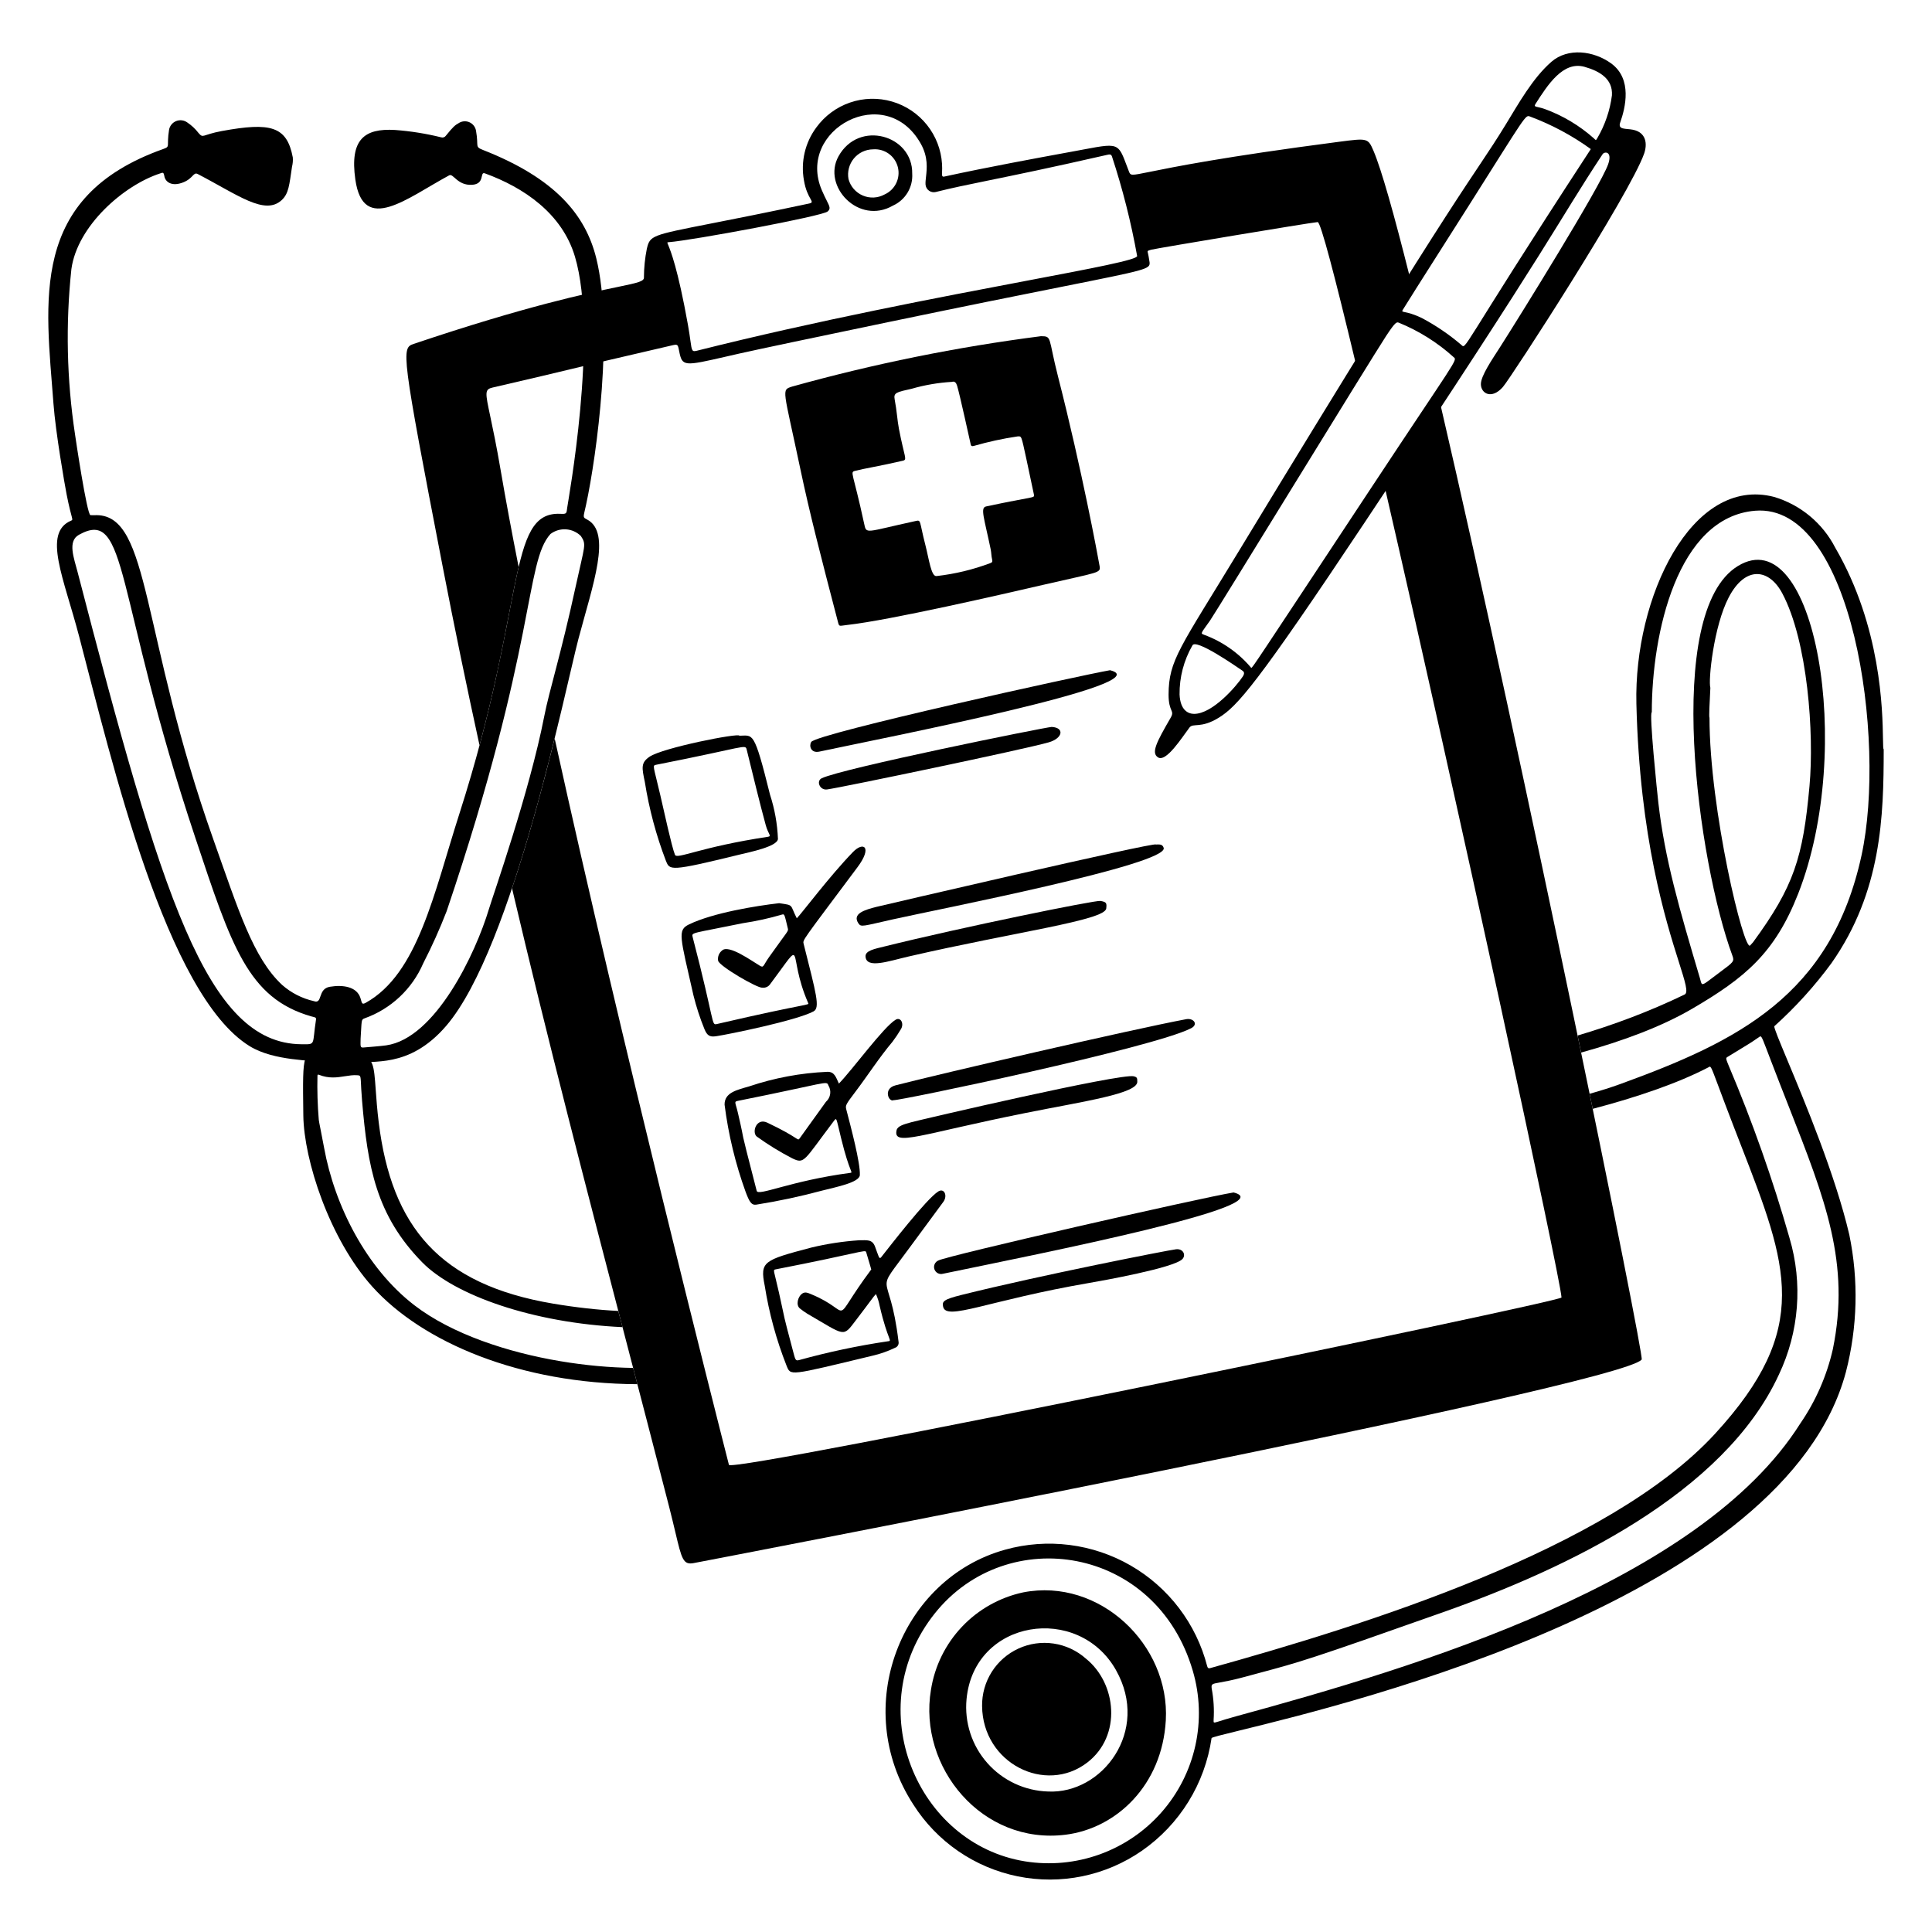 <svg xmlns="http://www.w3.org/2000/svg" fill="none" viewBox="0 0 400 400" id="Checkup--Streamline-Milano.svg" height="400" width="400"><desc>Checkup Streamline Illustration: https://streamlinehq.com</desc><g id="checkup--health-wellness-checkup"><g id="stethoscope 2"><path id="vector" fill="#000000" d="M241.368 356.176c-0.762 13.454 -10.238 22.358 -20.724 23.678 -17.282 2.176 -30.582 -13.946 -27.9 -30 0.77 -4.9 3.008 -9.45 6.419 -13.052 3.409 -3.602 7.833 -6.084 12.683 -7.12 15.788 -3.082 30.406 10.848 29.522 26.494Zm-10.306 -10.384c-7.78 -13.812 -29.38 -10.586 -30.948 5.988 -0.228 2.38 0.036 4.784 0.774 7.058 0.738 2.276 1.936 4.376 3.518 6.168 1.582 1.794 3.516 3.244 5.682 4.26 2.166 1.016 4.516 1.576 6.908 1.646 11.204 0.55 21.166 -12.512 14.066 -25.112v-0.008Z" stroke-width="1"></path><path id="vector_2" fill="#000000" d="M203.33 353.226c-0.034 -2.502 0.66 -4.96 1.996 -7.074 1.338 -2.114 3.26 -3.796 5.534 -4.838 2.274 -1.044 4.802 -1.404 7.276 -1.036 2.476 0.366 4.79 1.444 6.664 3.102 6.4 5.132 7.502 16 0.308 21.536 -8.65 6.648 -21.646 0.178 -21.778 -11.69Z" stroke-width="1"></path><path id="Subtract" fill="#000000" fill-rule="evenodd" d="M128.011 271.42c-4.257 -0.224 -8.734 -0.718 -13.473 -1.514 -23.568 -3.962 -33.466 -15.996 -36.124 -37.49 -0.333 -2.692 -0.494 -4.954 -0.626 -6.806 -0.357 -5.018 -0.501 -7.032 -3.272 -6.428 -2.78 0.606 -4.424 0.036 -5.84 -0.452 -0.516 -0.18 -1.003 -0.348 -1.502 -0.444 -4.547 -0.88 -4.545 -0.708 -4.38 12.19l0.006 0.492c0.116 9.176 5.39 25.542 14.294 35.432 10.41 11.558 30.605 20.086 54.867 20.178 -0.292 -1.122 -0.584 -2.244 -0.877 -3.364 -4.854 -0.076 -9.88 -0.52 -15.1 -1.398 -10.738 -1.8 -22.39 -5.566 -30.22 -11.6 -9.948 -7.664 -16.496 -20.654 -18.66 -32.564 -0.251 -1.378 -0.511 -2.682 -0.715 -3.71 -0.215 -1.08 -0.369 -1.856 -0.389 -2.09 -0.255 -3.048 -0.346 -6.108 -0.274 -9.166 0.022 -0.194 0.116 -0.24 0.304 -0.166 2.082 0.826 3.791 0.556 5.376 0.304 0.855 -0.134 1.673 -0.264 2.494 -0.212 0.267 0.016 0.44 0.026 0.555 0.114 0.348 0.26 0.172 1.22 0.507 5.18 1.16 13.72 2.914 23.704 12.438 33.428 6.699 6.838 22.915 12.578 41.485 13.438 -0.291 -1.116 -0.582 -2.234 -0.874 -3.352Zm199.343 -53.494c-0.242 -1.166 -0.486 -2.344 -0.732 -3.53 7.402 -2.19 14.826 -4.95 22.164 -8.494 0.808 -0.392 0.128 -2.544 -1.19 -6.706 -2.712 -8.567 -8.124 -25.657 -8.798 -53.482 -0.534 -21.95 11.4 -47.288 28.524 -42.83 2.706 0.81 5.22 2.158 7.392 3.962 2.172 1.805 3.958 4.03 5.25 6.542 9.514 16.348 9.794 33.706 9.89 39.619 0.022 1.358 0.034 2.113 0.146 2.113 0 13.864 -0.422 29.46 -10.8 44.272 -3.49 4.754 -7.46 9.136 -11.846 13.078 -0.102 0.304 1.004 2.952 2.694 7.004 3.63 8.698 9.96 23.866 12.832 36.166 1.942 9.402 1.702 19.126 -0.704 28.42 -12.416 46.56 -101.802 68.418 -125.554 74.226 -3.66 0.896 -5.762 1.41 -5.782 1.574 -0.678 4.666 -2.306 9.144 -4.786 13.154 -2.48 4.012 -5.756 7.47 -9.628 10.162 -3.704 2.57 -7.892 4.366 -12.308 5.278 -4.416 0.912 -8.97 0.922 -13.39 0.03s-8.614 -2.67 -12.33 -5.224c-3.716 -2.554 -6.878 -5.832 -9.296 -9.638 -13.12 -20.166 -2.578 -46.8 19.018 -52.782 4.33 -1.206 8.856 -1.538 13.316 -0.974 4.458 0.564 8.76 2.01 12.654 4.256 3.894 2.246 7.3 5.246 10.02 8.824 2.72 3.578 4.7 7.662 5.824 12.014 0.088 0.33 0.22 0.522 0.644 0.4 31.6 -8.788 82.468 -24.512 104.52 -48.532 20.064 -21.854 15.092 -34.644 5.308 -59.818 -1.026 -2.64 -2.104 -5.414 -3.212 -8.348 -2.528 -6.702 -2.852 -7.814 -3.19 -7.818 -0.094 -0.002 -0.19 0.084 -0.334 0.158 -6.37 3.308 -14.712 6.144 -23.916 8.574 -0.212 -1.03 -0.424 -2.07 -0.64 -3.12 2.27 -0.636 4.404 -1.308 6.388 -2.03 24.234 -8.812 43.62 -18.316 49.916 -47.366 5.182 -23.912 -1.838 -72.962 -22.034 -71.318 -16.13 1.324 -21.396 25.426 -21.396 41.724 -0.6 0.018 1.134 16.83 1.36 18.774 1.356 11.69 4.298 21.79 8.588 36.236 0.054 0.184 0.098 0.352 0.136 0.498 0.262 1.006 0.294 1.128 2.014 -0.186 0.886 -0.678 1.62 -1.222 2.224 -1.672 2.596 -1.927 2.802 -2.079 2.362 -3.268 -7.064 -19.116 -14.42 -71.12 1.126 -80.65 15.912 -9.754 24.318 37.736 12.488 67.854 -4.842 12.328 -11.042 17.422 -21.894 23.774 -6.352 3.718 -14.368 6.698 -23.038 9.1Zm-76.036 138.666c-0.072 -0.072 -0.048 -0.242 -0.052 -0.516 0.14 -2.172 0.006 -4.352 -0.398 -6.49 -0.116 -0.932 0.054 -0.962 1.668 -1.246 0.992 -0.176 2.528 -0.448 4.88 -1.084 1.226 -0.332 2.306 -0.622 3.298 -0.888 8.446 -2.26 10.318 -2.762 38.212 -12.63 25.59 -9.054 58.008 -24.49 69.374 -49.138 4.196 -8.834 4.98 -18.906 2.2 -28.282 -3.456 -12.116 -7.652 -24.008 -12.562 -35.612 -0.462 -1.128 -0.612 -1.482 -0.496 -1.688 0.066 -0.122 0.226 -0.194 0.468 -0.342 4.52 -2.734 4.964 -3.05 5.424 -3.374 0.174 -0.124 0.35 -0.25 0.756 -0.51 0.174 -0.11 0.282 -0.224 0.39 -0.222 0.296 0.004 0.582 0.868 2.156 4.992 1.258 3.294 2.48 6.402 3.644 9.364 7.662 19.49 12.828 32.626 9.194 50.394 -1.252 5.524 -3.546 10.756 -6.758 15.42 -20.77 32.88 -79.476 50.43 -116.8 60.6 -3.584 0.976 -4.41 1.438 -4.598 1.252Zm111.028 -160.842c-1.274 1.376 -8.414 -28.14 -8.414 -47.182 -0.142 0 0.042 -3.461 0.134 -5.197 0.03 -0.572 0.05 -0.957 0.046 -0.969 -0.468 -1.466 0.684 -12.76 3.8 -18.72 3.474 -6.648 8.368 -5.956 11.092 -0.836 5.262 9.898 6.62 29.054 5.632 39.898 -1.346 14.808 -3.202 20.746 -11.674 32.324 -0.194 0.238 -0.4 0.465 -0.616 0.682ZM193.54 334.038c14.94 -18.734 45.852 -14.024 53.42 11.9 1.478 5.032 1.658 10.358 0.524 15.48s-3.548 9.872 -7.014 13.81c-3.466 3.936 -7.872 6.932 -12.808 8.708 -4.938 1.774 -10.242 2.27 -15.422 1.442 -22.428 -3.6 -34.284 -31.802 -18.7 -51.34Z" clip-rule="evenodd" stroke-width="1"></path></g><g id="paper"><path id="vector_3" fill="#000000" d="M227.648 117.13c-0.382 -2.164 -3.63 -19.744 -8.6 -39.19 -2.076 -8.128 -1.2 -8.312 -3.52 -8.336 -17.411 2.233 -34.639 5.721 -51.548 10.436 -2.252 0.756 -1.83 0.2 1.714 17.02 1.966 9.336 4.224 18.014 7.778 31.64 0.296 1.132 0.2 0.882 1.99 0.684 8.736 -0.966 32.4 -6.42 40.418 -8.276 11.814 -2.734 12.044 -2.402 11.768 -3.978Zm-23.494 -12.274c-1.246 0.268 -0.4 2.332 0.956 8.868 0.146 0.704 0.126 1.44 0.302 2.132 0.118 0.466 -0.032 0.612 -0.4 0.74 -3.578 1.346 -7.308 2.242 -11.106 2.67 -1.116 0.168 -1.56 -3.482 -2.306 -6.382 -1.34 -5.2 -0.828 -5.278 -2.092 -5 -10.498 2.284 -10.102 2.788 -10.6 0.514 -2.314 -10.75 -3 -10.614 -1.852 -10.916 1.704 -0.452 5.388 -1.046 9.856 -2.092 1 -0.236 0.354 -0.6 -0.8 -6.616 -0.342 -1.77 -0.42 -3.684 -0.878 -6.06 -0.274 -1.42 0.368 -1.52 3.514 -2.224 2.717 -0.783 5.513 -1.262 8.336 -1.426 0.616 -0.21 0.908 0.262 1.074 0.8 0.522 1.672 2.786 12.02 2.8 12.066 0.052 0.4 0.278 0.512 0.64 0.4 2.966 -0.858 5.984 -1.516 9.038 -1.968 0.904 -0.066 0.78 -0.276 1.856 4.636 0.34 1.554 1.498 7.022 1.576 7.426 0.132 0.756 0.058 0.292 -9.914 2.432Z" stroke-width="1"></path><path id="vector_4" fill="#000000" d="M185.438 211.12c-2.518 1.506 -8.886 10.274 -11.754 13.228 -0.634 -1.378 -0.924 -2.486 -2.416 -2.44 -5.5 0.242 -10.939 1.256 -16.156 3.014 -2.564 0.754 -5.12 1.268 -5.096 3.786 0.782 6.16 2.243 12.216 4.356 18.054 0.77 2.05 1.2 2.8 2.214 2.646 4.604 -0.73 9.165 -1.704 13.666 -2.918 2.882 -0.734 7.692 -1.672 7.77 -3.2 0.128 -2.508 -1.862 -9.952 -2.8 -13.564 -0.23 -0.878 -0.132 -1.02 1.948 -3.778 2.566 -3.4 4.866 -7 7.614 -10.268 0.62 -0.82 1.193 -1.674 1.714 -2.56 0.762 -1.17 -0.016 -2.626 -1.06 -2ZM176 242.834c-12.37 1.65 -19.03 4.898 -19.334 3.722 -4.142 -16.052 -2 -8 -3.884 -16.12 -0.498 -2.16 -0.886 -2.338 -0.036 -2.508 18.664 -3.728 18.378 -4.256 18.756 -3.212 0.333 0.534 0.466 1.17 0.375 1.792 -0.092 0.622 -0.402 1.192 -0.875 1.608 -2.376 3.266 -5.334 7.448 -5.464 7.6 -0.484 0.584 0.022 -0.102 -6.68 -3.282 -2.276 -1.078 -3.23 1.976 -2.2 2.858 2.343 1.692 4.807 3.206 7.374 4.532 2.56 1.22 2.316 0.59 8.566 -7.678 0.66 -0.874 0.482 -0.8 1.548 3.528 1.786 7.326 2.608 7.058 1.854 7.16Z" stroke-width="1"></path><path id="vector_5" fill="#000000" d="M176.6 176.4c-4.8 4.952 -10.466 12.516 -11.63 13.724 -1.496 -2.922 -0.518 -2.668 -3.656 -3.128 -4.834 0.552 -13.686 2 -18.638 4.384 -2.472 1.184 -1.878 2.454 0.888 14.662 0.591 2.39 1.353 4.736 2.282 7.016 0.652 1.696 1.512 1.618 2.584 1.456 2.296 -0.346 16.426 -3.2 20 -5.114 1.416 -0.752 0.554 -3.624 -2.036 -13.954 -0.22 -0.882 -0.482 -0.34 11.116 -15.866 3.164 -4.214 1.29 -5.442 -0.91 -3.18Zm-9.3 31.218c0.264 0.6 0.658 -0.14 -18.89 4.4 -1.17 0.27 -0.352 -0.142 -5 -18 -0.268 -1.03 -0.2 -0.702 10.414 -2.886 2.736 -0.409 5.441 -1.005 8.096 -1.784 0.518 -0.15 0.494 -0.036 1.2 2.904 0.138 0.58 0.03 0.374 -3.856 5.85 -1.326 1.87 -1.106 2.344 -1.97 1.828 -1.682 -1 -6.43 -4.44 -7.788 -3.146 -0.32 0.246 -0.565 0.575 -0.711 0.951 -0.145 0.376 -0.185 0.785 -0.113 1.181 0.224 1.094 8.13 5.724 9.172 5.574 0.313 0.034 0.629 -0.018 0.914 -0.152 0.285 -0.132 0.529 -0.34 0.704 -0.602 7.572 -10.082 3.296 -6.566 7.834 3.882h-0.006Z" stroke-width="1"></path><path id="vector_6" fill="#000000" d="M194.256 246.68c-2.474 1.552 -10.114 11.46 -11.818 13.614 -0.436 0.552 -0.536 -0.272 -1.278 -2.214 -0.582 -1.522 -1.626 -1.296 -3.308 -1.296 -3.331 0.226 -6.638 0.732 -9.884 1.512 -9.934 2.624 -10.642 2.876 -9.64 7.902 0.894 5.652 2.404 11.19 4.504 16.514 0.904 2.174 0.296 2.178 17.754 -2.012 1.632 -0.372 3.217 -0.926 4.724 -1.654 0.252 -0.084 0.465 -0.258 0.599 -0.488 0.134 -0.23 0.179 -0.5 0.127 -0.762 -1.908 -15.936 -5.52 -8.772 2.578 -19.878l6.704 -9.098c0.922 -1.272 0.168 -2.914 -1.062 -2.14Zm-10.494 31.028c-6.187 0.918 -12.312 2.218 -18.34 3.888 -0.744 0.176 -0.748 -0.024 -1.272 -2 -2.276 -8.612 -1.344 -5.106 -2.868 -11.942 -1.068 -4.8 -1.35 -4.72 -0.642 -4.856 17.234 -3.352 18.512 -4.15 18.686 -3.572 0.624 2.06 1.058 3.6 1.058 3.6 -8.932 11.978 -3.2 8.924 -12.49 5.106 -0.57 -0.234 -1.152 -0.518 -1.732 -0.156 -1 0.626 -1.446 2.458 -0.532 3.144 0.475 0.38 0.972 0.734 1.488 1.056 8 4.644 7.34 4.954 10.072 1.384 3.126 -4.084 3.686 -4.982 4.164 -5.436 0.354 0.786 0.613 1.61 0.772 2.458 1.702 7.336 2.766 7.218 1.636 7.326Z" stroke-width="1"></path><path id="vector_7" fill="#000000" d="M229.82 138.762c11.098 2.748 -47.174 14.074 -60.18 16.85 -1.8 0.386 -2.172 -1.24 -1.68 -2 1.14 -1.762 55.966 -13.842 61.86 -14.85Z" stroke-width="1"></path><path id="vector_8" fill="#000000" d="M239.296 174.846c0.74 0 1.364 -0.128 1.63 0.686 1.128 3.428 -47.14 12.814 -56.012 14.8 -6.318 1.414 -6.622 1.668 -7.182 0.846 -1.384 -2.036 1.366 -2.822 3.754 -3.428 0.598 -0.15 57.714 -13.486 57.81 -12.904Z" stroke-width="1"></path><path id="vector_9" fill="#000000" d="M255.4 246.886c10.462 2.66 -39 12.454 -60.172 16.832 -0.357 0.098 -0.738 0.056 -1.066 -0.116 -0.328 -0.172 -0.577 -0.464 -0.698 -0.814 -0.121 -0.35 -0.103 -0.732 0.049 -1.07 0.152 -0.338 0.427 -0.606 0.769 -0.748 1.656 -0.952 54.194 -12.954 61.118 -14.084Z" stroke-width="1"></path><path id="vector_10" fill="#000000" d="M185 227.78c-0.98 0.478 -2.25 -2.384 0.4 -3.07 9.278 -2.4 48.762 -11.548 60.17 -13.696 1.536 -0.29 2.6 1.062 1.052 1.864 -7.762 4.036 -60.558 15.072 -61.622 14.902Z" stroke-width="1"></path><path id="vector_11" fill="#000000" d="M159.422 164.522c-3.35 -13.5 -3.498 -12.2 -6.336 -12.2 -0.014 -0.634 -15.902 2.488 -18.614 4.356 -1.82 1.252 -1.582 2.274 -0.966 5.224 0.881 5.573 2.343 11.039 4.36 16.308 0.816 2 0.724 2.28 15.338 -1.296 1.95 -0.476 7.788 -1.644 7.862 -3.234 -0.124 -3.114 -0.677 -6.195 -1.644 -9.158Zm-0.378 8.716c-14.19 2.14 -18.902 4.76 -19.302 3.732 -0.726 -1.87 -2.2 -8.782 -3.038 -12.36 -1.434 -6.2 -1.722 -6.102 -0.786 -6.286 18.6 -3.652 18.38 -4.324 18.684 -3.098 1.334 5.4 2.66 10.944 3.952 15.66 0.474 1.732 1.258 2.236 0.49 2.352Z" stroke-width="1"></path><path id="vector_12" fill="#000000" d="M217.746 150.502c2.716 0.162 2.282 2.358 -0.612 3.19 -5.124 1.474 -42.842 9.334 -45.89 9.754 -1.526 0.212 -2.298 -1.742 -1.126 -2.31 4.236 -2.058 46.092 -10.536 47.628 -10.634Z" stroke-width="1"></path><path id="vector_13" fill="#000000" d="M179.2 198.046c-0.094 -1.24 1.956 -1.6 3.8 -2.062 16.08 -4 43.786 -9.646 44.834 -9.458 1.222 0.222 1.34 0.4 1.2 1.568 -0.288 2.462 -18.688 4.812 -40.976 9.952 -4.122 0.954 -8.674 2.588 -8.858 0Z" stroke-width="1"></path><path id="vector_14" fill="#000000" d="M235.464 223.884c0.262 2.528 -11 4.116 -23.114 6.542 -21.858 4.378 -27.536 7.064 -26.714 3.544 0.2 -0.832 1.52 -1.21 3.07 -1.632 1.786 -0.488 43.444 -10.216 46.058 -9.498 0.616 0.17 0.704 0.336 0.7 1.044Z" stroke-width="1"></path><path id="vector_15" fill="#000000" d="M195.258 270.522c-0.222 -1.066 0.046 -1.48 3.782 -2.412 16.4 -4.094 42.736 -9.256 44.428 -9.46 1.502 -0.182 2.14 1.212 1.318 2.044 -1.8 1.832 -16.66 4.476 -19.2 4.912 -21.138 3.638 -29.696 7.964 -30.328 4.916Z" stroke-width="1"></path><path id="vector_16" fill="#000000" d="M173.6 32.368c-3.432 6.2 4.2 14.286 11.276 10.2 1.258 -0.568 2.313 -1.506 3.026 -2.688 0.712 -1.183 1.048 -2.554 0.962 -3.932 0.136 -7.974 -11.054 -11.204 -15.264 -3.58Zm9.534 7.898c-0.686 0.375 -1.449 0.589 -2.23 0.627 -0.781 0.037 -1.561 -0.104 -2.279 -0.412 -0.719 -0.308 -1.358 -0.776 -1.87 -1.367 -0.512 -0.592 -0.882 -1.292 -1.083 -2.047 -0.136 -0.747 -0.108 -1.514 0.083 -2.248 0.191 -0.734 0.54 -1.418 1.023 -2.004 0.483 -0.586 1.087 -1.059 1.772 -1.386 0.685 -0.327 1.432 -0.502 2.191 -0.51 1.152 -0.096 2.301 0.22 3.243 0.891 0.942 0.671 1.615 1.654 1.901 2.774 0.286 1.121 0.166 2.306 -0.339 3.346 -0.505 1.04 -1.362 1.868 -2.419 2.336h0.008Z" stroke-width="1"></path><path id="Subtract_2" fill="#000000" fill-rule="evenodd" d="M291.858 57.251c-3.232 -12.884 -5.852 -22.191 -7.49 -26.023 -1.136 -2.655 -1.242 -2.641 -7.14 -1.872l-0.29 0.038c-23.62 3.082 -34.098 5.211 -38.87 6.181 -3.972 0.807 -3.992 0.811 -4.346 -0.107 -0.164 -0.428 -0.314 -0.826 -0.454 -1.195 -0.758 -2.018 -1.19 -3.165 -2.016 -3.707 -1.09 -0.713 -2.864 -0.38 -6.972 0.392 -0.576 0.108 -1.196 0.224 -1.866 0.348l-1.406 0.258c-6.084 1.118 -16.63 3.055 -25.494 4.99 -0.512 0.112 -0.499 -0.215 -0.468 -0.997 0.016 -0.409 0.038 -0.942 -0.008 -1.603 -0.184 -2.959 -1.278 -5.79 -3.131 -8.104 -1.853 -2.315 -4.375 -4.001 -7.223 -4.829 -2.847 -0.827 -5.881 -0.756 -8.686 0.205 -2.805 0.961 -5.245 2.764 -6.987 5.164 -1.152 1.552 -1.974 3.323 -2.415 5.205 -0.441 1.882 -0.492 3.834 -0.149 5.735 0.33 1.995 0.954 3.118 1.322 3.78 0.37 0.666 0.481 0.866 -0.224 1.02 -9.04 1.926 -15.582 3.211 -20.337 4.145 -12.34 2.424 -12.637 2.483 -13.289 5.233 -0.387 1.935 -0.588 3.903 -0.6 5.876 0.107 0.875 -1.271 1.161 -5.463 2.033 -6.275 1.304 -18.855 3.92 -42.205 11.781 -2.578 0.866 -2.62 1.498 6.024 46.22 2.419 12.516 4.964 24.798 7.607 36.898 3 -11.169 4.764 -20.28 6.15 -27.443 0.71 -3.666 1.32 -6.821 1.948 -9.482 -1.433 -7.256 -2.694 -14.015 -3.733 -20.097 -0.87 -5.098 -1.618 -8.626 -2.14 -11.087 -1.058 -4.992 -1.185 -5.588 0.49 -5.975 8.826 -2.038 12.431 -2.905 16.2 -3.812 4.212 -1.013 8.627 -2.075 20.762 -4.876l0.007 -0.002c0.671 -0.155 1.011 -0.233 1.216 -0.102 0.211 0.135 0.281 0.491 0.423 1.212l0.007 0.036c0.637 3.219 0.945 3.148 9.815 1.114 0.826 -0.189 1.725 -0.396 2.707 -0.618 3.69 -0.836 16.34 -3.492 30.69 -6.48 16.664 -3.469 28.226 -5.778 36.24 -7.378 17.304 -3.456 18.074 -3.609 17.948 -5.004 -0.032 -0.188 -0.062 -0.378 -0.092 -0.566l0 -0.001c-0.078 -0.484 -0.154 -0.966 -0.272 -1.433 -0.006 -0.026 -0.014 -0.051 -0.02 -0.074 -0.066 -0.232 -0.098 -0.346 0.718 -0.552 1.338 -0.328 32.662 -5.558 34.462 -5.72 0.616 -0.056 3.602 11.363 7.836 29.057 4.422 -7.071 8.104 -12.903 11.212 -17.782Zm-5.152 43.633c14.872 64.47 36.29 163.271 36.59 167.749 -0.418 0.968 -172.158 36.504 -172.38 34.644 0 -0.002 -0.08 -0.318 -0.235 -0.924l-0 -0.002c-2.351 -9.236 -21.857 -85.868 -35.844 -149.473 -2.339 9.432 -5.339 20.646 -8.83 31.036 7.48 31.779 15.501 62.557 23.527 93.351l0.002 0.006c3.009 11.546 6.018 23.092 9 34.696 0.527 2.06 0.936 3.786 1.278 5.224 1.343 5.658 1.629 6.864 3.85 6.42 0.046 0 192.17 -36.768 196.23 -42.14 0.568 -0.758 -24.522 -124.006 -41.71 -197.898 -3.356 5.075 -7.154 10.807 -11.478 17.312ZM138.474 50.14c4.764 -0.356 31.736 -5.372 32.88 -6.354 0.657 -0.564 0.444 -0.988 -0.199 -2.269 -0.269 -0.536 -0.613 -1.222 -1.001 -2.131 -5.39 -12.532 13.2 -22.644 20.49 -9.622 1.534 2.739 1.27 5.111 1.075 6.856 -0.069 0.617 -0.129 1.156 -0.097 1.604 0.021 0.247 0.096 0.487 0.218 0.703 0.123 0.216 0.29 0.403 0.492 0.548 0.201 0.145 0.432 0.245 0.676 0.292 0.244 0.048 0.495 0.042 0.736 -0.017 3.345 -0.844 6.478 -1.484 10.93 -2.393 5.346 -1.092 12.594 -2.573 24.396 -5.263l0.098 -0.022c0.52 -0.12 0.874 -0.202 1.052 0.322 2.214 6.737 3.956 13.62 5.21 20.6 0.124 0.771 -8.982 2.497 -23.096 5.174 -17.617 3.34 -43.034 8.16 -68.05 14.446 -1.018 0.254 -1.048 0.033 -1.345 -2.103 -0.112 -0.803 -0.261 -1.877 -0.515 -3.297 -2.085 -11.632 -3.596 -15.313 -4.081 -16.494 -0.141 -0.343 -0.195 -0.475 -0.152 -0.53 0.027 -0.034 0.093 -0.038 0.199 -0.045 0.025 -0.001 0.053 -0.003 0.083 -0.005Z" clip-rule="evenodd" stroke-width="1"></path></g><g id="pen"><path id="vector_17" fill="#000000" d="M335.444 25.368c-0.546 1.546 1.186 1.2 2.624 1.49 2.8 0.564 3.028 2.968 2.326 4.962 -2.942 8.352 -27.546 46.382 -29.248 48.316 -2.306 2.62 -4.522 1.356 -4.544 -0.588 -0.02 -1.724 2.296 -5.066 4.062 -7.83 3.75 -5.87 20.674 -33.102 22.286 -37.71 0.938 -2.688 -0.74 -2.708 -1.158 -2.072 -9.8 14.85 -9.13 15.942 -49.286 76.288 -22.376 33.628 -26.356 38 -30.138 40.348 -3.782 2.348 -5.324 1.04 -6.102 2.06 -1.514 1.986 -4.82 7.268 -6.52 6.17 -1.458 -0.942 -0.298 -3.136 2.618 -8.188 0.932 -1.614 -0.432 -1.12 -0.422 -4.8 0.018 -7.136 2.366 -9.64 14.452 -29.56 48.142 -79.358 47.95 -76.4 55.308 -88.4 2.684 -4.378 5.6 -9.658 9.498 -13.058 3.428 -2.982 8.774 -2.278 12.364 0.326 4.464 3.228 2.938 9.258 1.88 12.246Zm-76.382 112.916c0.36 -0.2 0.146 0.1 24.73 -37.13 17.73 -26.852 18.012 -26.554 17.182 -27.2 -3.338 -3.02 -7.178 -5.435 -11.346 -7.136 -0.45 -0.166 -0.666 -0.272 -2.66 2.76 -3.15 4.8 -35.274 57.25 -36.452 58.916 -1.934 2.74 -2.026 2.624 -1.218 2.932 3.796 1.396 7.162 3.761 9.764 6.858Zm70.298 -107.42c-3.872 -2.801 -8.106 -5.067 -12.584 -6.736 -0.984 -0.372 -0.704 -0.478 -12.71 18.49 -7.932 12.53 -9.424 14.772 -13.624 21.51 -0.474 0.758 0.422 0.024 3.964 1.732 2.86 1.52 5.55 3.344 8.02 5.44 1.358 1.052 -1.26 2.734 26.934 -40.436Zm4.374 -11.128c0.2 -3.34 -2.434 -4.984 -5.656 -5.896 -4.458 -1.262 -7.646 3.734 -10.172 7.682 -0.468 0.732 0.312 0.476 1.898 1.04 3.762 1.368 7.23 3.44 10.218 6.106 0.39 0.42 0.424 0.4 0.698 -0.092 1.586 -2.715 2.612 -5.721 3.014 -8.84ZM247.212 147.8c3.856 0.016 8.824 -5.8 10.096 -7.742 0.422 -0.648 0.276 -0.97 -0.088 -1.214 -1.312 -0.878 -9.708 -6.746 -10.352 -5.2 -1.774 3.083 -2.69 6.585 -2.652 10.142 0.154 3.284 1.784 4 2.996 4.014Z" stroke-width="1"></path></g><g id="stethoscope 1"><path id="vector_18" fill="#000000" d="M121.338 104.522c-0.578 2.678 -0.764 2.524 0.214 3.038 5.154 2.706 1.186 13.478 -1.8 24.74 -2.546 9.63 -13.452 63.814 -27.334 80.048 -7.926 9.268 -15.722 6.8 -18.088 7.942 -2.485 0.756 -5.152 0.658 -7.574 -0.28 -1.87 -0.616 -9.926 -0.24 -15.072 -3.416 -17.264 -10.65 -28.474 -58.76 -35.3 -84.828 -3.146 -12.052 -7.618 -21.43 -1.678 -23.966 0.584 -0.248 0.144 -0.062 -0.906 -5.4 -0.418 -2.122 -2.29 -12.92 -2.726 -18.774 -1.586 -21.268 -5.212 -42.846 22.708 -52.77 1.568 -0.558 0.654 -0.464 1.222 -4 0.074 -0.396 0.246 -0.767 0.501 -1.079 0.255 -0.312 0.585 -0.555 0.958 -0.706 0.374 -0.151 0.779 -0.206 1.18 -0.159 0.4 0.047 0.782 0.194 1.111 0.428 0.892 0.594 1.68 1.329 2.334 2.178 1.034 1.214 0.73 0.366 4.83 -0.386 10.108 -1.854 13.48 -1.018 14.704 5.468 0.049 0.643 -0.005 1.29 -0.162 1.916 -0.568 3.79 -0.666 5.556 -2.146 6.92 -3.514 3.24 -9.084 -1.102 -17.364 -5.4 -0.936 -0.486 -0.918 0.888 -3.022 1.724 -2.298 0.914 -3.674 -0.032 -3.898 -1.272 -0.156 -0.874 -0.308 -0.772 -0.822 -0.6 -7.578 2.442 -17.2 10.854 -18.426 19.824 -1.215 11.376 -0.965 22.86 0.744 34.172 0.102 0.74 2.464 16.656 3.2 16.772 0.435 0.022 0.871 0.022 1.306 0 11.138 0.134 9.032 24.582 24.174 67.234 5.124 14.432 8.2 24.442 14.2 30.024 1.877 1.654 4.14 2.81 6.58 3.362 1.866 0.676 0.712 -2.542 3.318 -2.976 2.652 -0.444 5.56 -0.052 6.318 2.324 0.326 1.02 0.254 1.466 1.118 0.984 10.8 -6.03 14.054 -22.548 19.38 -39.158 13.876 -43.28 9.76 -62.53 20.856 -62.068 1.328 0.054 1.312 0.012 1.464 -1.306 0.132 -1.136 6.48 -35.482 1.6 -51.928 -2.66 -8.974 -10.634 -14.344 -18.66 -17.258 -1.112 -0.4 0.11 2.22 -2.66 2.376 -3.034 0.17 -3.86 -2.426 -4.72 -1.962 -8.674 4.672 -17.8 12.338 -19.432 0.864 -1.18 -8.326 1.88 -10.628 8.212 -10.256 3.214 0.236 6.402 0.743 9.53 1.516 0.179 0.063 0.374 0.065 0.555 0.006 0.181 -0.059 0.337 -0.175 0.445 -0.332 1.544 -1.886 1.818 -2.152 2.862 -2.73 0.332 -0.17 0.699 -0.259 1.072 -0.259 0.373 0 0.74 0.089 1.072 0.26 0.331 0.171 0.617 0.418 0.834 0.721 0.217 0.303 0.358 0.654 0.412 1.023 0.584 3.276 -0.342 3.234 1.476 3.948 14.824 5.824 21.188 13.352 23.42 22.428 3.59 14.552 0.152 40.506 -2.12 51.028ZM62.4 216.2c3.082 0.024 2.2 0.246 3.024 -5.096 0.08 -0.528 -0.29 -0.476 -0.952 -0.666 -13.154 -3.756 -16.562 -14.6 -24.036 -37 -16.88 -50.562 -13.8 -68.458 -24.106 -62.708 -2.4 1.342 -1 4.844 -0.266 7.702C33.492 185.582 42.778 216.048 62.4 216.2Zm12.258 -1.166c0 1.364 -0.164 1.912 0.538 1.846 1.274 -0.118 3.466 -0.268 4.756 -0.45 10.2 -1.442 18.528 -19.046 21.284 -28.254 0.822 -2.744 8.378 -24.18 11.428 -39.8 1.096 -5.616 3.4 -12.55 6.534 -27 1.87 -8.6 2.262 -8.584 1.066 -10.4 -0.825 -0.814 -1.914 -1.304 -3.07 -1.381 -1.156 -0.077 -2.301 0.264 -3.226 0.961 -5.338 5.886 -2.768 22.758 -21.494 78.094 -1.427 3.683 -3.046 7.288 -4.852 10.8 -1.133 2.626 -2.794 4.992 -4.88 6.95 -2.086 1.958 -4.552 3.466 -7.246 4.43 -0.768 0.272 -0.58 0.418 -0.838 4.2v0.004Z" stroke-width="1"></path></g></g></svg>